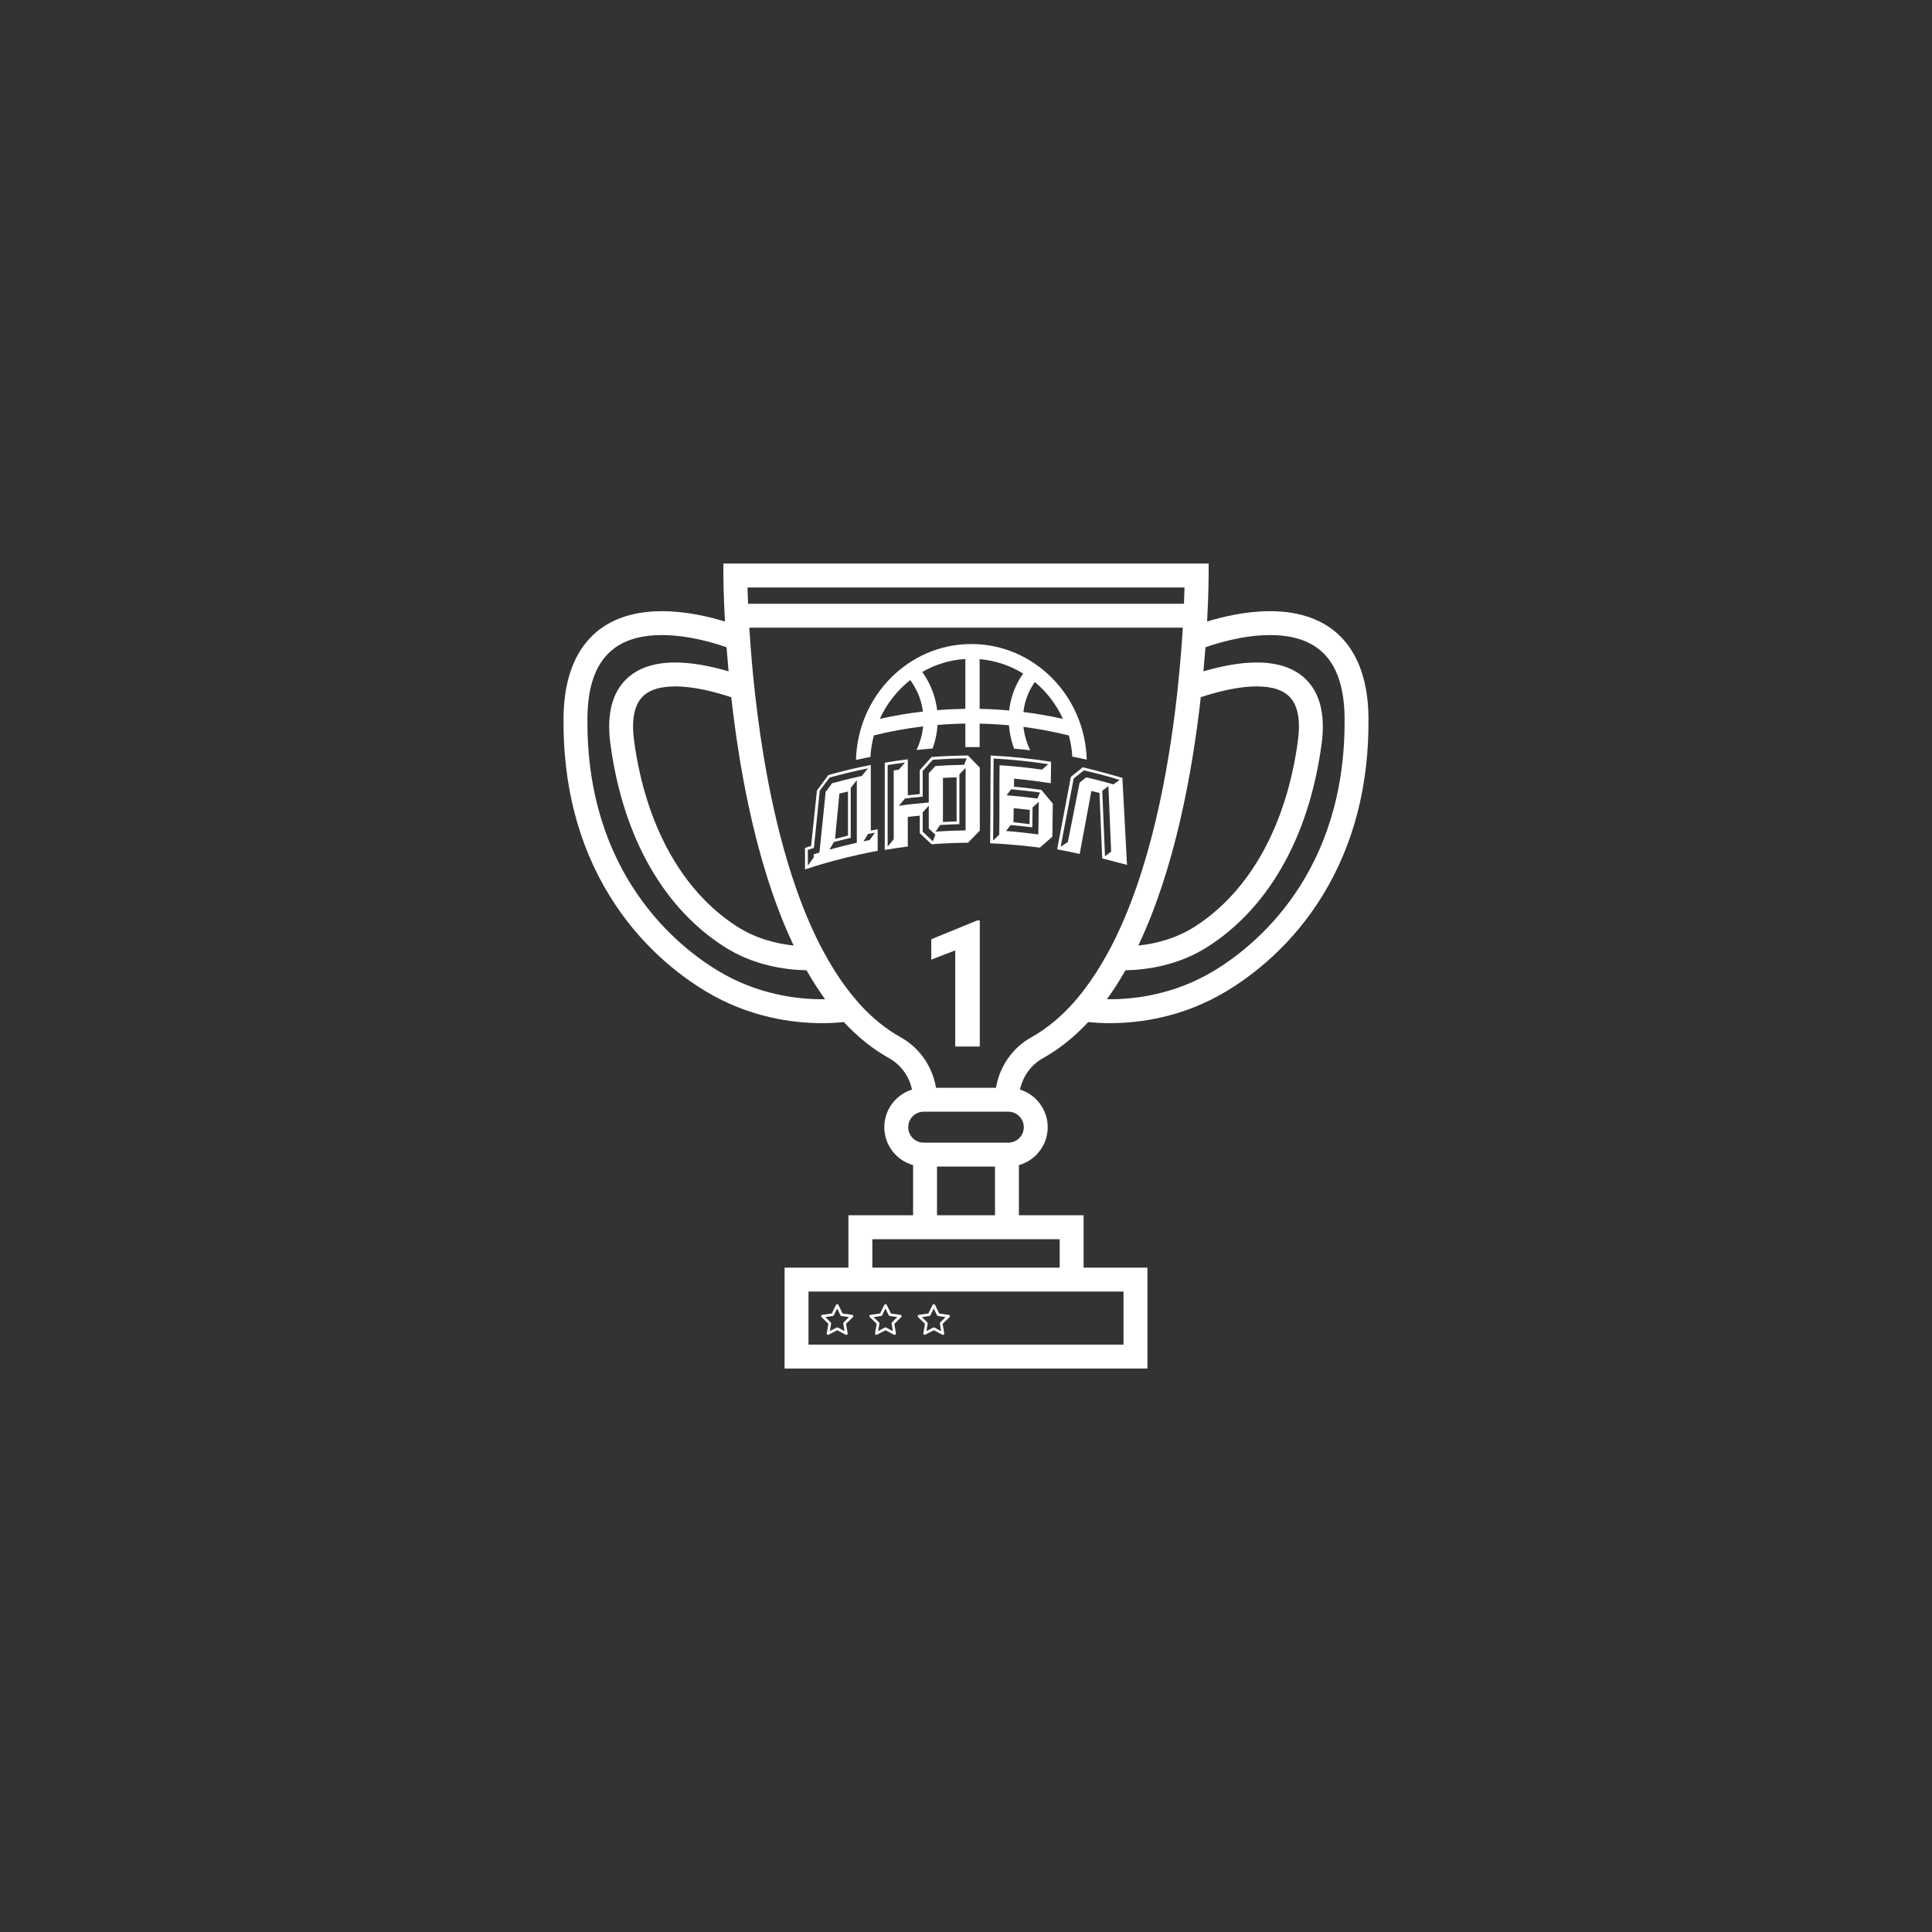 <svg width="120" height="120" viewBox="0 0 120 120" fill="none" xmlns="http://www.w3.org/2000/svg">
<rect x="0" y="0" width="120" height="120" fill="#333333" stroke="none"/>
<path d="M84.998 44.542C84.948 40.298 82.777 37.961 78.883 37.961C77.376 37.961 75.924 38.311 74.975 38.604C75.069 36.869 75.071 35.799 75.071 35.745L75.071 35.003H44.93V35.745C44.93 35.771 44.933 36.858 45.028 38.605C44.079 38.312 42.625 37.961 41.117 37.961C37.223 37.961 35.052 40.298 35.002 44.542C34.953 48.717 35.905 52.434 37.832 55.589C39.723 58.686 42.141 60.553 43.836 61.573C46.551 63.207 49.265 63.55 51.063 63.55C51.507 63.55 51.934 63.529 52.333 63.488C52.36 63.485 52.384 63.482 52.41 63.479C53.28 64.416 54.217 65.166 55.219 65.724C55.957 66.134 56.471 66.851 56.647 67.675C55.651 67.984 54.926 68.915 54.926 70.011C54.926 71.132 55.684 72.079 56.714 72.367V75.483H52.697V78.736H48.732V85.003H71.269V78.736H67.304V75.483H63.286V72.367C64.316 72.079 65.075 71.132 65.075 70.011C65.075 68.915 64.35 67.984 63.354 67.675C63.53 66.851 64.043 66.135 64.782 65.724C65.781 65.168 66.725 64.413 67.592 63.48C67.9 63.514 68.361 63.55 68.937 63.55C68.936 63.55 68.937 63.55 68.937 63.55C70.735 63.55 73.449 63.207 76.164 61.573C77.859 60.553 80.277 58.686 82.168 55.589C84.095 52.434 85.047 48.717 84.998 44.542ZM73.573 36.488C73.567 36.759 73.556 37.101 73.54 37.501H46.464C46.447 37.101 46.436 36.759 46.428 36.488H73.573ZM74.583 43.306C75.59 42.971 76.893 42.634 78.061 42.634C79.041 42.634 79.746 42.873 80.157 43.345C80.63 43.887 80.783 44.798 80.61 46.053C79.892 51.281 77.626 55.362 74.228 57.544C73.045 58.304 71.77 58.618 70.702 58.729C72.961 53.98 74.055 48.02 74.583 43.306ZM46.181 48.479C46.912 52.397 47.92 55.761 49.179 58.479C49.218 58.563 49.257 58.646 49.297 58.729C48.229 58.617 46.955 58.303 45.772 57.544C42.374 55.362 40.108 51.281 39.39 46.054C39.217 44.798 39.37 43.887 39.843 43.345C40.254 42.873 40.959 42.634 41.939 42.634C43.108 42.634 44.413 42.972 45.419 43.307C45.599 44.915 45.845 46.675 46.181 48.479ZM51.063 62.065C49.453 62.065 47.025 61.759 44.602 60.301C42.124 58.809 36.373 54.29 36.487 44.56C36.527 41.119 38.042 39.446 41.117 39.446C42.762 39.446 44.386 39.942 45.128 40.203C45.165 40.701 45.207 41.201 45.253 41.699C44.243 41.402 43.054 41.148 41.939 41.148C40.511 41.148 39.429 41.559 38.723 42.369C37.956 43.249 37.685 44.557 37.919 46.255C38.318 49.166 39.154 51.739 40.402 53.901C41.593 55.966 43.13 57.612 44.97 58.793C46.766 59.947 48.709 60.238 50.095 60.266C50.1 60.274 50.105 60.282 50.109 60.29C50.185 60.423 50.262 60.554 50.34 60.683C50.364 60.723 50.388 60.764 50.412 60.803C50.486 60.925 50.561 61.045 50.636 61.163C50.664 61.207 50.693 61.251 50.722 61.295C50.773 61.373 50.825 61.452 50.876 61.529C50.927 61.604 50.977 61.678 51.028 61.751C51.077 61.822 51.127 61.894 51.177 61.964C51.201 61.997 51.224 62.031 51.248 62.064C51.188 62.065 51.126 62.065 51.063 62.065ZM69.784 80.221V83.518H50.217V80.221H69.784ZM65.819 76.969V78.736H54.182V76.969H65.819ZM58.199 75.483V72.457H61.801V75.483H58.199ZM63.59 70.011C63.59 70.541 63.158 70.972 62.629 70.972H57.372C56.842 70.972 56.411 70.541 56.411 70.011C56.411 69.481 56.842 69.05 57.372 69.05H62.629C63.158 69.05 63.59 69.481 63.59 70.011ZM67.304 61.522C67.296 61.532 67.287 61.543 67.279 61.553C67.206 61.648 67.133 61.74 67.058 61.831C67.04 61.853 67.022 61.876 67.004 61.898C66.923 61.997 66.841 62.093 66.758 62.188C66.754 62.192 66.751 62.197 66.747 62.202C65.919 63.146 65.015 63.894 64.06 64.426C62.883 65.081 62.083 66.243 61.863 67.565H58.138C57.918 66.243 57.118 65.081 55.941 64.426C55.019 63.913 54.187 63.228 53.435 62.409L53.254 62.202C52.515 61.359 51.819 60.339 51.185 59.169L50.991 58.811C47.798 52.641 46.832 43.723 46.541 38.986H73.465C73.453 39.192 73.439 39.404 73.424 39.626C73.424 39.636 73.423 39.646 73.422 39.657C73.406 39.896 73.388 40.136 73.37 40.377C73.369 40.384 73.368 40.391 73.368 40.398C73.308 41.16 73.238 41.924 73.158 42.68L73.109 43.137C72.57 47.974 71.43 54.136 69.027 58.778L68.815 59.169C68.343 60.04 67.837 60.828 67.304 61.522ZM75.398 60.301C72.975 61.759 70.547 62.065 68.937 62.065C68.937 62.065 68.937 62.065 68.937 62.065C68.874 62.065 68.812 62.065 68.752 62.064C68.753 62.062 68.754 62.061 68.755 62.059C68.852 61.926 68.947 61.791 69.04 61.655C69.052 61.638 69.063 61.621 69.074 61.604C69.153 61.488 69.231 61.37 69.308 61.251C69.328 61.22 69.348 61.189 69.367 61.158C69.452 61.025 69.537 60.89 69.619 60.753C69.632 60.732 69.645 60.71 69.658 60.688C69.725 60.575 69.792 60.461 69.858 60.346C69.874 60.319 69.89 60.293 69.905 60.266C71.291 60.238 73.234 59.947 75.031 58.793C76.87 57.612 78.407 55.966 79.598 53.902C80.846 51.739 81.682 49.166 82.082 46.256C82.315 44.557 82.044 43.249 81.277 42.369C80.571 41.559 79.489 41.148 78.062 41.148C76.946 41.148 75.757 41.402 74.748 41.699C74.794 41.191 74.835 40.705 74.869 40.242C74.87 40.229 74.871 40.216 74.872 40.203C75.615 39.942 77.239 39.446 78.883 39.446C81.959 39.446 83.473 41.119 83.514 44.56C83.627 54.29 77.876 58.809 75.398 60.301Z" fill="white"/>
<path d="M60.856 65.003H59.331V59.03L57.843 59.605V58.337L60.695 57.171H60.856V65.003Z" fill="white"/>
<path d="M52.977 81.694C52.964 81.681 52.947 81.672 52.929 81.67L52.337 81.584L52.074 81.046C52.05 81.006 51.997 80.993 51.956 81.017C51.944 81.024 51.934 81.034 51.927 81.046L51.663 81.582L51.071 81.668C51.026 81.674 50.995 81.715 51.001 81.76C51.003 81.778 51.012 81.795 51.025 81.808L51.453 82.225L51.351 82.813C51.343 82.858 51.374 82.901 51.419 82.908C51.437 82.911 51.455 82.908 51.47 82.9L52.001 82.624L52.53 82.902C52.57 82.923 52.62 82.907 52.641 82.866C52.649 82.851 52.652 82.833 52.649 82.815L52.547 82.227L52.975 81.81C53.007 81.779 53.008 81.727 52.977 81.694ZM52.402 82.138C52.383 82.156 52.374 82.184 52.378 82.21L52.458 82.677L52.038 82.457C52.014 82.444 51.986 82.444 51.962 82.457L51.542 82.677L51.622 82.21C51.626 82.184 51.617 82.156 51.598 82.138L51.26 81.807L51.728 81.739C51.755 81.736 51.779 81.719 51.791 81.694L51.995 81.269L52.2 81.694C52.212 81.719 52.236 81.736 52.263 81.739L52.731 81.807L52.402 82.138Z" fill="white"/>
<path d="M55.977 81.694C55.964 81.681 55.947 81.672 55.929 81.67L55.337 81.584L55.074 81.046C55.05 81.006 54.997 80.993 54.956 81.017C54.944 81.024 54.934 81.034 54.927 81.046L54.663 81.582L54.071 81.668C54.026 81.674 53.995 81.715 54.001 81.76C54.003 81.778 54.012 81.795 54.025 81.808L54.453 82.225L54.351 82.813C54.343 82.858 54.374 82.901 54.419 82.908C54.437 82.911 54.455 82.908 54.47 82.9L55.001 82.624L55.53 82.902C55.57 82.923 55.62 82.907 55.641 82.866C55.649 82.851 55.652 82.833 55.649 82.815L55.547 82.227L55.975 81.81C56.007 81.779 56.008 81.727 55.977 81.694ZM55.402 82.138C55.383 82.156 55.374 82.184 55.378 82.21L55.458 82.677L55.038 82.457C55.014 82.444 54.986 82.444 54.962 82.457L54.542 82.677L54.622 82.21C54.626 82.184 54.617 82.156 54.598 82.138L54.26 81.807L54.728 81.739C54.755 81.736 54.779 81.719 54.791 81.694L54.995 81.269L55.2 81.694C55.212 81.719 55.236 81.736 55.263 81.739L55.731 81.807L55.402 82.138Z" fill="white"/>
<path d="M58.977 81.694C58.964 81.681 58.947 81.672 58.929 81.67L58.337 81.584L58.074 81.046C58.05 81.006 57.997 80.993 57.956 81.017C57.944 81.024 57.934 81.034 57.927 81.046L57.663 81.582L57.071 81.668C57.026 81.674 56.995 81.715 57.001 81.76C57.003 81.778 57.012 81.795 57.025 81.808L57.453 82.225L57.351 82.813C57.343 82.858 57.374 82.901 57.419 82.908C57.437 82.911 57.455 82.908 57.47 82.9L58.001 82.624L58.53 82.902C58.57 82.923 58.62 82.907 58.641 82.866C58.649 82.851 58.652 82.833 58.649 82.815L58.547 82.227L58.975 81.81C59.007 81.779 59.008 81.727 58.977 81.694ZM58.402 82.138C58.383 82.156 58.374 82.184 58.378 82.21L58.458 82.677L58.038 82.457C58.014 82.444 57.986 82.444 57.962 82.457L57.542 82.677L57.622 82.21C57.626 82.184 57.617 82.156 57.598 82.138L57.26 81.807L57.728 81.739C57.755 81.736 57.779 81.719 57.791 81.694L57.995 81.269L58.2 81.694C58.212 81.719 58.236 81.736 58.263 81.739L58.731 81.807L58.402 82.138Z" fill="white"/>
<path d="M56.537 42.24C56.934 42.78 57.197 43.397 57.303 44.053C57.311 44.101 57.317 44.149 57.323 44.197C56.425 44.301 55.532 44.45 54.647 44.648C55.082 43.696 55.734 42.871 56.537 42.24ZM59.959 40.931V44.026C59.374 44.035 58.791 44.062 58.208 44.11C58.2 44.04 58.191 43.971 58.18 43.901C58.052 43.118 57.746 42.382 57.283 41.736C58.084 41.275 58.992 40.989 59.959 40.931ZM60.847 40.941C61.828 41.024 62.746 41.339 63.548 41.834C63.1 42.471 62.81 43.201 62.7 43.983C62.693 44.032 62.689 44.08 62.683 44.129C62.072 44.074 61.46 44.041 60.847 44.029V40.941ZM63.58 44.114C63.669 43.476 63.907 42.88 64.277 42.36C65.014 42.975 65.613 43.758 66.022 44.652C65.209 44.47 64.39 44.327 63.567 44.224C63.571 44.187 63.574 44.151 63.58 44.114ZM54.062 47.014C54.089 46.554 54.163 46.106 54.279 45.676C55.287 45.427 56.309 45.24 57.337 45.118C57.287 45.623 57.145 46.117 56.926 46.583C57.259 46.547 57.592 46.517 57.926 46.492C58.096 46.02 58.202 45.528 58.233 45.028C58.808 44.98 59.383 44.952 59.959 44.944V46.403C60.255 46.4 60.551 46.4 60.847 46.404V44.946C61.455 44.959 62.062 44.992 62.667 45.048C62.704 45.542 62.813 46.031 62.985 46.502C63.319 46.529 63.652 46.562 63.986 46.599C63.767 46.134 63.623 45.644 63.567 45.147C64.516 45.27 65.458 45.45 66.39 45.681C66.502 46.104 66.576 46.543 66.604 46.995C66.903 47.052 67.202 47.114 67.5 47.18C67.384 43.201 64.215 40.001 60.333 40.001C56.445 40.001 53.272 43.213 53.166 47.202C53.465 47.134 53.763 47.073 54.062 47.014Z" fill="white"/>
<path d="M59.883 47.502C59.287 47.511 58.692 47.536 58.097 47.578C57.961 47.727 57.824 47.877 57.687 48.028V49.845C57.032 49.898 56.479 49.955 55.827 50.047C55.954 49.897 56.082 49.747 56.21 49.598C56.55 49.554 56.789 49.532 57.129 49.499C57.19 49.493 57.25 49.487 57.31 49.481V47.884C57.519 47.651 57.728 47.42 57.938 47.192C58.638 47.14 59.34 47.111 60.042 47.103C59.989 47.236 59.936 47.369 59.883 47.502ZM58.568 51.055V48.315C58.85 48.3 59.133 48.288 59.416 48.279V51.019C59.133 51.027 58.85 51.039 58.568 51.055ZM59.975 51.577C59.354 51.585 58.733 51.61 58.112 51.653C58.206 51.516 58.3 51.379 58.394 51.242C58.792 51.218 59.191 51.201 59.59 51.192V48.097C59.718 47.962 59.847 47.827 59.975 47.693V51.577ZM57.939 52.255C57.729 52.054 57.519 51.855 57.31 51.657V50.46C57.436 50.32 57.561 50.18 57.687 50.042V51.462C57.824 51.59 57.961 51.718 58.097 51.847C58.045 51.983 57.992 52.118 57.939 52.255ZM55.509 52.126C55.384 52.277 55.259 52.429 55.134 52.582V47.519C55.493 47.461 55.852 47.408 56.211 47.361C56.083 47.509 55.955 47.658 55.827 47.807C55.721 47.822 55.615 47.838 55.509 47.854V52.126ZM60.123 46.925C59.368 46.931 58.614 46.963 57.861 47.02C57.617 47.29 57.373 47.562 57.129 47.836V49.321C56.847 49.349 56.666 49.364 56.385 49.399V47.162C55.907 47.222 55.43 47.291 54.954 47.372V52.79C55.43 52.709 55.907 52.639 56.385 52.58V50.74C56.666 50.705 56.847 50.69 57.129 50.662V51.75C57.373 51.977 57.617 52.206 57.861 52.438C58.614 52.381 59.368 52.349 60.123 52.343C60.367 52.09 60.612 51.84 60.857 51.593V47.679C60.612 47.425 60.367 47.173 60.123 46.925Z" fill="white"/>
<path d="M53.218 48.267C52.889 48.341 52.56 48.42 52.233 48.504C52.049 48.55 51.867 48.599 51.684 48.649C51.551 48.825 51.417 49.003 51.284 49.18C51.155 50.437 51.026 51.694 50.897 52.952C50.778 52.987 50.659 53.024 50.541 53.061V53.253C50.419 53.424 50.297 53.595 50.176 53.767C50.175 53.439 50.174 53.113 50.174 52.785C50.301 52.744 50.428 52.704 50.554 52.664V52.661C50.675 51.477 50.795 50.294 50.916 49.112C51.12 48.838 51.324 48.566 51.529 48.295C52.318 48.075 53.112 47.884 53.911 47.724C53.785 47.88 53.658 48.038 53.532 48.196C53.427 48.218 53.322 48.241 53.218 48.264V48.267ZM51.866 52.106C51.956 51.168 52.046 50.229 52.136 49.291C52.267 49.259 52.397 49.227 52.527 49.197C52.574 49.185 52.622 49.174 52.669 49.162V51.901C52.401 51.967 52.133 52.034 51.866 52.106ZM53.218 52.344C52.648 52.472 52.081 52.614 51.516 52.772C51.608 52.615 51.7 52.459 51.792 52.303C52.141 52.209 52.49 52.121 52.84 52.038V48.94C52.966 48.779 53.092 48.62 53.218 48.46V52.344ZM53.635 52.256C53.728 52.105 53.821 51.953 53.914 51.802C54.076 51.769 54.177 51.748 54.34 51.718L54.02 52.178C53.891 52.203 53.763 52.229 53.635 52.256ZM54.088 51.588V51.115C54.087 51.115 54.087 51.115 54.087 51.115V47.511C53.203 47.684 52.325 47.893 51.454 48.139C51.216 48.456 50.978 48.777 50.741 49.1C50.62 50.246 50.5 51.393 50.379 52.541C50.253 52.582 50.127 52.623 50 52.665V54.002C50.323 53.895 50.648 53.793 50.973 53.696C50.996 53.689 51.017 53.683 51.04 53.676C51.079 53.664 51.119 53.653 51.158 53.641C51.35 53.586 51.542 53.531 51.734 53.479C52.313 53.321 52.895 53.18 53.48 53.053C53.619 53.024 53.759 52.995 53.899 52.966C54.085 52.929 54.211 52.903 54.397 52.868C54.437 52.861 54.475 52.854 54.514 52.847V51.506C54.351 51.535 54.25 51.556 54.088 51.588Z" fill="white"/>
<path d="M64.434 49.597C63.849 49.521 63.105 49.441 62.519 49.395C62.615 49.271 62.71 49.147 62.806 49.024C63.35 49.071 64.053 49.15 64.596 49.224C64.542 49.349 64.487 49.473 64.434 49.597ZM64.493 51.827C63.879 51.745 63.105 51.661 62.489 51.613C62.584 51.49 62.679 51.368 62.774 51.245C63.169 51.279 63.723 51.339 64.118 51.388C64.124 50.974 64.13 50.56 64.135 50.147C64.264 50.031 64.393 49.916 64.522 49.801C64.512 50.477 64.502 51.152 64.493 51.827ZM61.684 52.212C61.708 50.533 61.692 48.79 61.716 47.111C62.798 47.17 64.037 47.299 65.111 47.464C64.982 47.576 64.852 47.688 64.722 47.802C63.898 47.686 62.914 47.582 62.086 47.529C62.066 48.944 62.086 50.424 62.066 51.839C61.938 51.963 61.811 52.087 61.684 52.212ZM62.964 50.197C63.243 50.223 63.681 50.27 63.96 50.303C63.956 50.598 63.952 50.895 63.948 51.191C63.669 51.158 63.225 51.096 62.945 51.071L62.964 50.197ZM64.679 49.059C64.168 48.987 63.496 48.91 62.983 48.863L62.986 48.363C63.708 48.43 64.549 48.535 65.267 48.648C65.273 48.203 65.279 47.759 65.286 47.314C64.093 47.125 62.736 46.983 61.534 46.926C61.509 48.722 61.523 50.583 61.498 52.378C61.741 52.39 62.712 52.418 64.588 52.646C64.833 52.431 65.118 52.182 65.363 51.971C65.373 51.286 65.382 50.601 65.392 49.915C65.154 49.627 64.917 49.342 64.679 49.059Z" fill="white"/>
<path d="M69.158 48.721C69.056 48.691 68.953 48.662 68.85 48.633C68.85 48.634 68.85 48.635 68.85 48.636C68.526 48.544 68.342 48.495 68.015 48.413C67.833 48.368 67.651 48.324 67.468 48.282C67.331 48.389 67.194 48.498 67.057 48.608C66.813 49.839 66.569 51.071 66.325 52.306C66.177 52.399 66.029 52.492 65.881 52.587C66.15 51.173 66.419 49.761 66.689 48.353C66.9 48.183 67.11 48.016 67.32 47.85C67.555 47.904 67.79 47.959 68.023 48.018C68.121 48.042 68.219 48.067 68.316 48.092C68.772 48.211 69.086 48.302 69.538 48.44C69.412 48.533 69.285 48.627 69.158 48.721ZM69.015 52.893L68.633 53.185L68.464 49.116L68.846 48.828L69.015 52.893ZM67.249 47.657C67.004 47.852 66.759 48.051 66.514 48.252C66.23 49.751 65.945 51.252 65.66 52.756C66.167 52.846 66.558 52.928 67.061 53.042C67.304 51.735 67.546 50.431 67.788 49.129L68.291 49.251L68.46 53.316L70 53.721L69.714 48.316C69.714 48.316 68.124 47.853 67.249 47.657Z" fill="white"/>
</svg>
